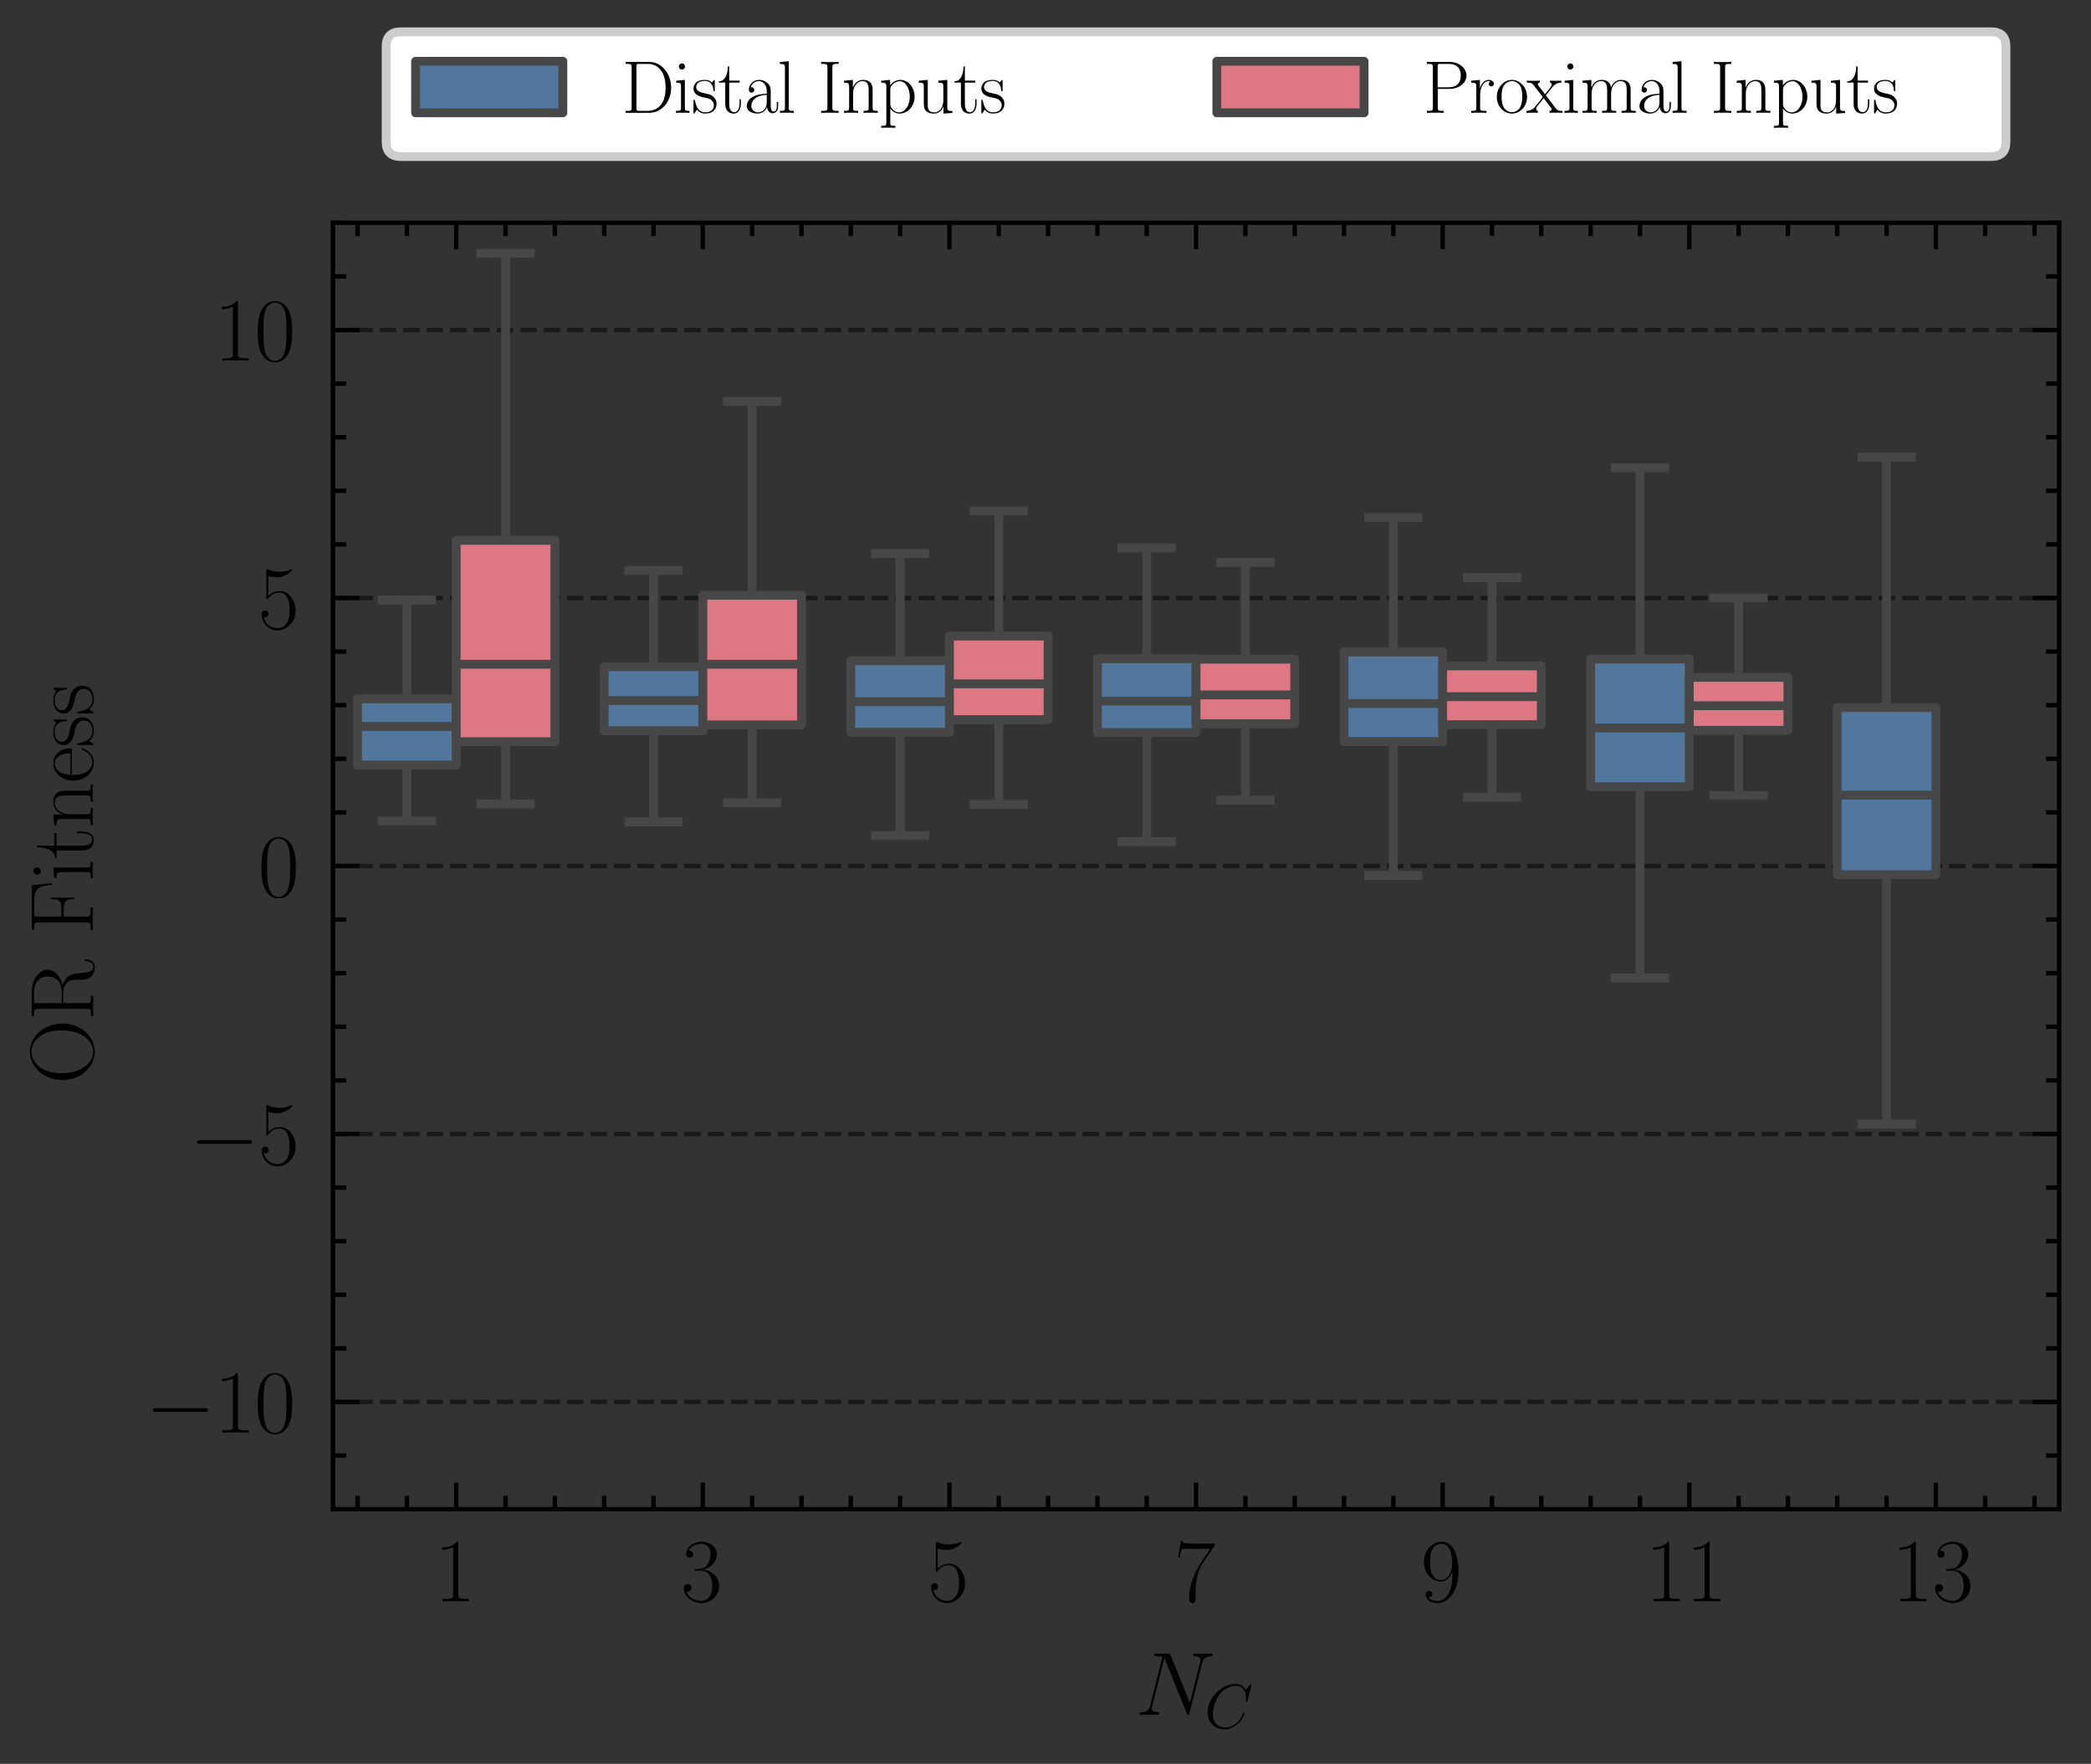 <?xml version="1.0" encoding="utf-8" standalone="no"?>
<!DOCTYPE svg PUBLIC "-//W3C//DTD SVG 1.1//EN"
  "http://www.w3.org/Graphics/SVG/1.1/DTD/svg11.dtd">
<svg xmlns:xlink="http://www.w3.org/1999/xlink" width="236.567pt" height="199.549pt" viewBox="0 0 236.567 199.549" xmlns="http://www.w3.org/2000/svg" version="1.1">
 <rect x="0" y="0" width="236.567" height="199.549" fill="#333333" stroke="none"/>
 <defs>
  <style type="text/css">*{stroke-linejoin: round; stroke-linecap: butt}</style>
 </defs>
 <g id="figure_1">
  <g id="patch_1">
   <path d="M 0 199.549 
L 236.567 199.549 
L 236.567 0 
L 0 0 
L 0 199.549 
z
" style="fill: none"/>
  </g>
  <g id="axes_1">
   <g id="patch_2">
    <path d="M 37.667 170.737 
L 232.967 170.737 
L 232.967 25.207 
L 37.667 25.207 
L 37.667 170.737 
z
" style="fill: none"/>
   </g>
   <g id="matplotlib.axis_1">
    <g id="xtick_1">
     <g id="line2d_1">
      <defs>
       <path id="m32d5798229" d="M 0 0 
L 0 -3 
" style="stroke: #000000; stroke-width: 0.5"/>
      </defs>
      <g>
       <use xlink:href="#m32d5798229" x="51.617" y="170.737" style="stroke: #000000; stroke-width: 0.5"/>
      </g>
     </g>
     <g id="line2d_2">
      <defs>
       <path id="m60e120b4d0" d="M 0 0 
L 0 3 
" style="stroke: #000000; stroke-width: 0.5"/>
      </defs>
      <g>
       <use xlink:href="#m60e120b4d0" x="51.617" y="25.207" style="stroke: #000000; stroke-width: 0.5"/>
      </g>
     </g>
     <g id="text_1">
      <!-- 1 -->
      <g transform="translate(49.126 181.156) scale(0.1 -0.1)">
       <defs>
        <path id="CMR17-31" d="M 1702 4083 
C 1702 4217 1696 4224 1606 4224 
C 1357 3927 979 3833 621 3820 
C 602 3820 570 3820 563 3808 
C 557 3795 557 3782 557 3648 
C 755 3648 1088 3686 1344 3839 
L 1344 467 
C 1344 243 1331 166 781 166 
L 589 166 
L 589 0 
C 896 6 1216 12 1523 12 
C 1830 12 2150 6 2458 0 
L 2458 166 
L 2266 166 
C 1715 166 1702 236 1702 467 
L 1702 4083 
z
" transform="scale(0.016)"/>
       </defs>
       <use xlink:href="#CMR17-31" transform="scale(0.996)"/>
      </g>
     </g>
    </g>
    <g id="xtick_2">
     <g id="line2d_3">
      <g>
       <use xlink:href="#m32d5798229" x="79.517" y="170.737" style="stroke: #000000; stroke-width: 0.5"/>
      </g>
     </g>
     <g id="line2d_4">
      <g>
       <use xlink:href="#m60e120b4d0" x="79.517" y="25.207" style="stroke: #000000; stroke-width: 0.5"/>
      </g>
     </g>
     <g id="text_2">
      <!-- 3 -->
      <g transform="translate(77.026 181.156) scale(0.1 -0.1)">
       <defs>
        <path id="CMR17-33" d="M 1414 2176 
C 1984 2176 2234 1673 2234 1094 
C 2234 322 1824 25 1453 25 
C 1114 25 563 193 390 691 
C 422 678 454 678 486 678 
C 640 678 755 780 755 947 
C 755 1132 614 1216 486 1216 
C 378 1216 211 1164 211 927 
C 211 335 787 -128 1466 -128 
C 2176 -128 2720 432 2720 1087 
C 2720 1718 2208 2176 1600 2246 
C 2086 2347 2554 2776 2554 3353 
C 2554 3856 2048 4224 1472 4224 
C 890 4224 378 3862 378 3347 
C 378 3123 544 3084 627 3084 
C 762 3084 877 3167 877 3334 
C 877 3500 762 3584 627 3584 
C 602 3584 570 3584 544 3571 
C 730 3999 1235 4076 1459 4076 
C 1683 4076 2106 3966 2106 3347 
C 2106 3167 2080 2851 1862 2574 
C 1670 2329 1453 2316 1242 2297 
C 1210 2297 1062 2284 1037 2284 
C 992 2278 966 2272 966 2227 
C 966 2182 973 2176 1101 2176 
L 1414 2176 
z
" transform="scale(0.016)"/>
       </defs>
       <use xlink:href="#CMR17-33" transform="scale(0.996)"/>
      </g>
     </g>
    </g>
    <g id="xtick_3">
     <g id="line2d_5">
      <g>
       <use xlink:href="#m32d5798229" x="107.417" y="170.737" style="stroke: #000000; stroke-width: 0.5"/>
      </g>
     </g>
     <g id="line2d_6">
      <g>
       <use xlink:href="#m60e120b4d0" x="107.417" y="25.207" style="stroke: #000000; stroke-width: 0.5"/>
      </g>
     </g>
     <g id="text_3">
      <!-- 5 -->
      <g transform="translate(104.926 181.156) scale(0.1 -0.1)">
       <defs>
        <path id="CMR17-35" d="M 730 3750 
C 794 3724 1056 3641 1325 3641 
C 1920 3641 2246 3961 2432 4140 
C 2432 4191 2432 4224 2394 4224 
C 2387 4224 2374 4224 2323 4198 
C 2099 4102 1837 4032 1517 4032 
C 1325 4032 1037 4055 723 4191 
C 653 4224 640 4224 634 4224 
C 602 4224 595 4217 595 4090 
L 595 2231 
C 595 2113 595 2080 659 2080 
C 691 2080 704 2093 736 2139 
C 941 2435 1222 2560 1542 2560 
C 1766 2560 2246 2415 2246 1293 
C 2246 1087 2246 716 2054 422 
C 1894 159 1645 25 1370 25 
C 947 25 518 319 403 812 
C 429 806 480 793 506 793 
C 589 793 749 838 749 1036 
C 749 1209 627 1280 506 1280 
C 358 1280 262 1190 262 1011 
C 262 454 704 -128 1382 -128 
C 2042 -128 2669 441 2669 1267 
C 2669 2054 2170 2662 1549 2662 
C 1222 2662 947 2540 730 2304 
L 730 3750 
z
" transform="scale(0.016)"/>
       </defs>
       <use xlink:href="#CMR17-35" transform="scale(0.996)"/>
      </g>
     </g>
    </g>
    <g id="xtick_4">
     <g id="line2d_7">
      <g>
       <use xlink:href="#m32d5798229" x="135.317" y="170.737" style="stroke: #000000; stroke-width: 0.5"/>
      </g>
     </g>
     <g id="line2d_8">
      <g>
       <use xlink:href="#m60e120b4d0" x="135.317" y="25.207" style="stroke: #000000; stroke-width: 0.5"/>
      </g>
     </g>
     <g id="text_4">
      <!-- 7 -->
      <g transform="translate(132.826 181.156) scale(0.1 -0.1)">
       <defs>
        <path id="CMR17-37" d="M 2886 3955 
L 2886 4096 
L 1382 4096 
C 634 4096 621 4166 595 4288 
L 480 4288 
L 294 3104 
L 410 3104 
C 429 3226 474 3552 550 3673 
C 589 3724 1062 3724 1171 3724 
L 2579 3724 
L 1869 2670 
C 1395 1961 1069 1003 1069 166 
C 1069 89 1069 -128 1299 -128 
C 1530 -128 1530 89 1530 172 
L 1530 466 
C 1530 1514 1709 2204 2003 2644 
L 2886 3955 
z
" transform="scale(0.016)"/>
       </defs>
       <use xlink:href="#CMR17-37" transform="scale(0.996)"/>
      </g>
     </g>
    </g>
    <g id="xtick_5">
     <g id="line2d_9">
      <g>
       <use xlink:href="#m32d5798229" x="163.217" y="170.737" style="stroke: #000000; stroke-width: 0.5"/>
      </g>
     </g>
     <g id="line2d_10">
      <g>
       <use xlink:href="#m60e120b4d0" x="163.217" y="25.207" style="stroke: #000000; stroke-width: 0.5"/>
      </g>
     </g>
     <g id="text_5">
      <!-- 9 -->
      <g transform="translate(160.726 181.156) scale(0.1 -0.1)">
       <defs>
        <path id="CMR17-39" d="M 2253 1871 
C 2253 448 1670 25 1190 25 
C 1043 25 685 43 538 281 
C 704 256 826 345 826 505 
C 826 678 685 736 595 736 
C 538 736 365 710 365 492 
C 365 68 742 -128 1203 -128 
C 1939 -128 2688 665 2688 2090 
C 2688 3857 1971 4224 1485 4224 
C 851 4224 243 3664 243 2800 
C 243 2000 762 1408 1414 1408 
C 1952 1408 2189 1910 2253 2122 
L 2253 1871 
z
M 1427 1510 
C 1254 1510 1011 1542 813 1929 
C 678 2181 678 2477 678 2793 
C 678 3174 678 3438 858 3722 
C 947 3857 1114 4076 1485 4076 
C 2240 4076 2240 2909 2240 2651 
C 2240 2193 2035 1510 1427 1510 
z
" transform="scale(0.016)"/>
       </defs>
       <use xlink:href="#CMR17-39" transform="scale(0.996)"/>
      </g>
     </g>
    </g>
    <g id="xtick_6">
     <g id="line2d_11">
      <g>
       <use xlink:href="#m32d5798229" x="191.117" y="170.737" style="stroke: #000000; stroke-width: 0.5"/>
      </g>
     </g>
     <g id="line2d_12">
      <g>
       <use xlink:href="#m60e120b4d0" x="191.117" y="25.207" style="stroke: #000000; stroke-width: 0.5"/>
      </g>
     </g>
     <g id="text_6">
      <!-- 11 -->
      <g transform="translate(186.136 181.156) scale(0.1 -0.1)">
       <use xlink:href="#CMR17-31" transform="scale(0.996)"/>
       <use xlink:href="#CMR17-31" transform="translate(45.69 0) scale(0.996)"/>
      </g>
     </g>
    </g>
    <g id="xtick_7">
     <g id="line2d_13">
      <g>
       <use xlink:href="#m32d5798229" x="219.017" y="170.737" style="stroke: #000000; stroke-width: 0.5"/>
      </g>
     </g>
     <g id="line2d_14">
      <g>
       <use xlink:href="#m60e120b4d0" x="219.017" y="25.207" style="stroke: #000000; stroke-width: 0.5"/>
      </g>
     </g>
     <g id="text_7">
      <!-- 13 -->
      <g transform="translate(214.036 181.156) scale(0.1 -0.1)">
       <use xlink:href="#CMR17-31" transform="scale(0.996)"/>
       <use xlink:href="#CMR17-33" transform="translate(45.69 0) scale(0.996)"/>
      </g>
     </g>
    </g>
    <g id="xtick_8">
     <g id="line2d_15">
      <defs>
       <path id="mb2ae19190d" d="M 0 0 
L 0 -1.5 
" style="stroke: #000000; stroke-width: 0.5"/>
      </defs>
      <g>
       <use xlink:href="#mb2ae19190d" x="40.457" y="170.737" style="stroke: #000000; stroke-width: 0.5"/>
      </g>
     </g>
     <g id="line2d_16">
      <defs>
       <path id="mefab3d4e3d" d="M 0 0 
L 0 1.5 
" style="stroke: #000000; stroke-width: 0.5"/>
      </defs>
      <g>
       <use xlink:href="#mefab3d4e3d" x="40.457" y="25.207" style="stroke: #000000; stroke-width: 0.5"/>
      </g>
     </g>
    </g>
    <g id="xtick_9">
     <g id="line2d_17">
      <g>
       <use xlink:href="#mb2ae19190d" x="46.037" y="170.737" style="stroke: #000000; stroke-width: 0.5"/>
      </g>
     </g>
     <g id="line2d_18">
      <g>
       <use xlink:href="#mefab3d4e3d" x="46.037" y="25.207" style="stroke: #000000; stroke-width: 0.5"/>
      </g>
     </g>
    </g>
    <g id="xtick_10">
     <g id="line2d_19">
      <g>
       <use xlink:href="#mb2ae19190d" x="57.197" y="170.737" style="stroke: #000000; stroke-width: 0.5"/>
      </g>
     </g>
     <g id="line2d_20">
      <g>
       <use xlink:href="#mefab3d4e3d" x="57.197" y="25.207" style="stroke: #000000; stroke-width: 0.5"/>
      </g>
     </g>
    </g>
    <g id="xtick_11">
     <g id="line2d_21">
      <g>
       <use xlink:href="#mb2ae19190d" x="62.777" y="170.737" style="stroke: #000000; stroke-width: 0.5"/>
      </g>
     </g>
     <g id="line2d_22">
      <g>
       <use xlink:href="#mefab3d4e3d" x="62.777" y="25.207" style="stroke: #000000; stroke-width: 0.5"/>
      </g>
     </g>
    </g>
    <g id="xtick_12">
     <g id="line2d_23">
      <g>
       <use xlink:href="#mb2ae19190d" x="68.357" y="170.737" style="stroke: #000000; stroke-width: 0.5"/>
      </g>
     </g>
     <g id="line2d_24">
      <g>
       <use xlink:href="#mefab3d4e3d" x="68.357" y="25.207" style="stroke: #000000; stroke-width: 0.5"/>
      </g>
     </g>
    </g>
    <g id="xtick_13">
     <g id="line2d_25">
      <g>
       <use xlink:href="#mb2ae19190d" x="73.937" y="170.737" style="stroke: #000000; stroke-width: 0.5"/>
      </g>
     </g>
     <g id="line2d_26">
      <g>
       <use xlink:href="#mefab3d4e3d" x="73.937" y="25.207" style="stroke: #000000; stroke-width: 0.5"/>
      </g>
     </g>
    </g>
    <g id="xtick_14">
     <g id="line2d_27">
      <g>
       <use xlink:href="#mb2ae19190d" x="85.097" y="170.737" style="stroke: #000000; stroke-width: 0.5"/>
      </g>
     </g>
     <g id="line2d_28">
      <g>
       <use xlink:href="#mefab3d4e3d" x="85.097" y="25.207" style="stroke: #000000; stroke-width: 0.5"/>
      </g>
     </g>
    </g>
    <g id="xtick_15">
     <g id="line2d_29">
      <g>
       <use xlink:href="#mb2ae19190d" x="90.677" y="170.737" style="stroke: #000000; stroke-width: 0.5"/>
      </g>
     </g>
     <g id="line2d_30">
      <g>
       <use xlink:href="#mefab3d4e3d" x="90.677" y="25.207" style="stroke: #000000; stroke-width: 0.5"/>
      </g>
     </g>
    </g>
    <g id="xtick_16">
     <g id="line2d_31">
      <g>
       <use xlink:href="#mb2ae19190d" x="96.257" y="170.737" style="stroke: #000000; stroke-width: 0.5"/>
      </g>
     </g>
     <g id="line2d_32">
      <g>
       <use xlink:href="#mefab3d4e3d" x="96.257" y="25.207" style="stroke: #000000; stroke-width: 0.5"/>
      </g>
     </g>
    </g>
    <g id="xtick_17">
     <g id="line2d_33">
      <g>
       <use xlink:href="#mb2ae19190d" x="101.837" y="170.737" style="stroke: #000000; stroke-width: 0.5"/>
      </g>
     </g>
     <g id="line2d_34">
      <g>
       <use xlink:href="#mefab3d4e3d" x="101.837" y="25.207" style="stroke: #000000; stroke-width: 0.5"/>
      </g>
     </g>
    </g>
    <g id="xtick_18">
     <g id="line2d_35">
      <g>
       <use xlink:href="#mb2ae19190d" x="112.997" y="170.737" style="stroke: #000000; stroke-width: 0.5"/>
      </g>
     </g>
     <g id="line2d_36">
      <g>
       <use xlink:href="#mefab3d4e3d" x="112.997" y="25.207" style="stroke: #000000; stroke-width: 0.5"/>
      </g>
     </g>
    </g>
    <g id="xtick_19">
     <g id="line2d_37">
      <g>
       <use xlink:href="#mb2ae19190d" x="118.577" y="170.737" style="stroke: #000000; stroke-width: 0.5"/>
      </g>
     </g>
     <g id="line2d_38">
      <g>
       <use xlink:href="#mefab3d4e3d" x="118.577" y="25.207" style="stroke: #000000; stroke-width: 0.5"/>
      </g>
     </g>
    </g>
    <g id="xtick_20">
     <g id="line2d_39">
      <g>
       <use xlink:href="#mb2ae19190d" x="124.157" y="170.737" style="stroke: #000000; stroke-width: 0.5"/>
      </g>
     </g>
     <g id="line2d_40">
      <g>
       <use xlink:href="#mefab3d4e3d" x="124.157" y="25.207" style="stroke: #000000; stroke-width: 0.5"/>
      </g>
     </g>
    </g>
    <g id="xtick_21">
     <g id="line2d_41">
      <g>
       <use xlink:href="#mb2ae19190d" x="129.737" y="170.737" style="stroke: #000000; stroke-width: 0.5"/>
      </g>
     </g>
     <g id="line2d_42">
      <g>
       <use xlink:href="#mefab3d4e3d" x="129.737" y="25.207" style="stroke: #000000; stroke-width: 0.5"/>
      </g>
     </g>
    </g>
    <g id="xtick_22">
     <g id="line2d_43">
      <g>
       <use xlink:href="#mb2ae19190d" x="140.897" y="170.737" style="stroke: #000000; stroke-width: 0.5"/>
      </g>
     </g>
     <g id="line2d_44">
      <g>
       <use xlink:href="#mefab3d4e3d" x="140.897" y="25.207" style="stroke: #000000; stroke-width: 0.5"/>
      </g>
     </g>
    </g>
    <g id="xtick_23">
     <g id="line2d_45">
      <g>
       <use xlink:href="#mb2ae19190d" x="146.477" y="170.737" style="stroke: #000000; stroke-width: 0.5"/>
      </g>
     </g>
     <g id="line2d_46">
      <g>
       <use xlink:href="#mefab3d4e3d" x="146.477" y="25.207" style="stroke: #000000; stroke-width: 0.5"/>
      </g>
     </g>
    </g>
    <g id="xtick_24">
     <g id="line2d_47">
      <g>
       <use xlink:href="#mb2ae19190d" x="152.057" y="170.737" style="stroke: #000000; stroke-width: 0.5"/>
      </g>
     </g>
     <g id="line2d_48">
      <g>
       <use xlink:href="#mefab3d4e3d" x="152.057" y="25.207" style="stroke: #000000; stroke-width: 0.5"/>
      </g>
     </g>
    </g>
    <g id="xtick_25">
     <g id="line2d_49">
      <g>
       <use xlink:href="#mb2ae19190d" x="157.637" y="170.737" style="stroke: #000000; stroke-width: 0.5"/>
      </g>
     </g>
     <g id="line2d_50">
      <g>
       <use xlink:href="#mefab3d4e3d" x="157.637" y="25.207" style="stroke: #000000; stroke-width: 0.5"/>
      </g>
     </g>
    </g>
    <g id="xtick_26">
     <g id="line2d_51">
      <g>
       <use xlink:href="#mb2ae19190d" x="168.797" y="170.737" style="stroke: #000000; stroke-width: 0.5"/>
      </g>
     </g>
     <g id="line2d_52">
      <g>
       <use xlink:href="#mefab3d4e3d" x="168.797" y="25.207" style="stroke: #000000; stroke-width: 0.5"/>
      </g>
     </g>
    </g>
    <g id="xtick_27">
     <g id="line2d_53">
      <g>
       <use xlink:href="#mb2ae19190d" x="174.377" y="170.737" style="stroke: #000000; stroke-width: 0.5"/>
      </g>
     </g>
     <g id="line2d_54">
      <g>
       <use xlink:href="#mefab3d4e3d" x="174.377" y="25.207" style="stroke: #000000; stroke-width: 0.5"/>
      </g>
     </g>
    </g>
    <g id="xtick_28">
     <g id="line2d_55">
      <g>
       <use xlink:href="#mb2ae19190d" x="179.957" y="170.737" style="stroke: #000000; stroke-width: 0.5"/>
      </g>
     </g>
     <g id="line2d_56">
      <g>
       <use xlink:href="#mefab3d4e3d" x="179.957" y="25.207" style="stroke: #000000; stroke-width: 0.5"/>
      </g>
     </g>
    </g>
    <g id="xtick_29">
     <g id="line2d_57">
      <g>
       <use xlink:href="#mb2ae19190d" x="185.537" y="170.737" style="stroke: #000000; stroke-width: 0.5"/>
      </g>
     </g>
     <g id="line2d_58">
      <g>
       <use xlink:href="#mefab3d4e3d" x="185.537" y="25.207" style="stroke: #000000; stroke-width: 0.5"/>
      </g>
     </g>
    </g>
    <g id="xtick_30">
     <g id="line2d_59">
      <g>
       <use xlink:href="#mb2ae19190d" x="196.697" y="170.737" style="stroke: #000000; stroke-width: 0.5"/>
      </g>
     </g>
     <g id="line2d_60">
      <g>
       <use xlink:href="#mefab3d4e3d" x="196.697" y="25.207" style="stroke: #000000; stroke-width: 0.5"/>
      </g>
     </g>
    </g>
    <g id="xtick_31">
     <g id="line2d_61">
      <g>
       <use xlink:href="#mb2ae19190d" x="202.277" y="170.737" style="stroke: #000000; stroke-width: 0.5"/>
      </g>
     </g>
     <g id="line2d_62">
      <g>
       <use xlink:href="#mefab3d4e3d" x="202.277" y="25.207" style="stroke: #000000; stroke-width: 0.5"/>
      </g>
     </g>
    </g>
    <g id="xtick_32">
     <g id="line2d_63">
      <g>
       <use xlink:href="#mb2ae19190d" x="207.857" y="170.737" style="stroke: #000000; stroke-width: 0.5"/>
      </g>
     </g>
     <g id="line2d_64">
      <g>
       <use xlink:href="#mefab3d4e3d" x="207.857" y="25.207" style="stroke: #000000; stroke-width: 0.5"/>
      </g>
     </g>
    </g>
    <g id="xtick_33">
     <g id="line2d_65">
      <g>
       <use xlink:href="#mb2ae19190d" x="213.437" y="170.737" style="stroke: #000000; stroke-width: 0.5"/>
      </g>
     </g>
     <g id="line2d_66">
      <g>
       <use xlink:href="#mefab3d4e3d" x="213.437" y="25.207" style="stroke: #000000; stroke-width: 0.5"/>
      </g>
     </g>
    </g>
    <g id="xtick_34">
     <g id="line2d_67">
      <g>
       <use xlink:href="#mb2ae19190d" x="224.597" y="170.737" style="stroke: #000000; stroke-width: 0.5"/>
      </g>
     </g>
     <g id="line2d_68">
      <g>
       <use xlink:href="#mefab3d4e3d" x="224.597" y="25.207" style="stroke: #000000; stroke-width: 0.5"/>
      </g>
     </g>
    </g>
    <g id="xtick_35">
     <g id="line2d_69">
      <g>
       <use xlink:href="#mb2ae19190d" x="230.177" y="170.737" style="stroke: #000000; stroke-width: 0.5"/>
      </g>
     </g>
     <g id="line2d_70">
      <g>
       <use xlink:href="#mefab3d4e3d" x="230.177" y="25.207" style="stroke: #000000; stroke-width: 0.5"/>
      </g>
     </g>
    </g>
    <g id="text_8">
     <!-- $N_C$ -->
     <g transform="translate(128.458 194.012) scale(0.1 -0.1)">
      <defs>
       <path id="CMMI12-4e" d="M 4736 3682 
C 4806 3956 4909 4147 5395 4166 
C 5414 4166 5491 4172 5491 4281 
C 5491 4352 5434 4352 5408 4352 
C 5280 4352 4954 4339 4826 4339 
L 4518 4339 
C 4429 4339 4314 4352 4224 4352 
C 4186 4352 4109 4352 4109 4230 
C 4109 4166 4160 4166 4205 4166 
C 4589 4153 4614 4007 4614 3892 
C 4614 3835 4608 3816 4589 3726 
L 3866 854 
L 2496 4243 
C 2451 4345 2445 4352 2304 4352 
L 1523 4352 
C 1395 4352 1338 4352 1338 4230 
C 1338 4166 1382 4166 1504 4166 
C 1536 4166 1914 4166 1914 4109 
C 1914 4096 1901 4045 1894 4026 
L 1043 650 
C 966 338 813 204 390 185 
C 358 185 294 179 294 64 
C 294 0 358 0 378 0 
C 506 0 832 12 960 12 
L 1267 12 
C 1357 12 1466 0 1555 0 
C 1600 0 1670 0 1670 121 
C 1670 179 1606 185 1581 185 
C 1370 191 1165 230 1165 459 
C 1165 510 1178 567 1190 618 
L 2054 4026 
C 2093 3962 2093 3949 2118 3892 
L 3642 115 
C 3674 38 3686 0 3744 0 
C 3808 0 3814 19 3840 128 
L 4736 3682 
z
" transform="scale(0.016)"/>
       <path id="CMMI12-43" d="M 4781 4422 
C 4781 4480 4736 4480 4723 4480 
C 4710 4480 4685 4480 4634 4415 
L 4192 3881 
C 3968 4262 3616 4480 3136 4480 
C 1754 4480 320 3087 320 1594 
C 320 533 1069 -128 2003 -128 
C 2515 -128 2963 89 3334 400 
C 3891 864 4058 1480 4058 1531 
C 4058 1588 4006 1588 3987 1588 
C 3930 1588 3923 1550 3910 1524 
C 3616 533 2752 57 2112 57 
C 1434 57 845 489 845 1391 
C 845 1594 909 2699 1632 3531 
C 1984 3938 2586 4294 3194 4294 
C 3898 4294 4211 3716 4211 3068 
C 4211 2903 4192 2763 4192 2737 
C 4192 2680 4256 2680 4275 2680 
C 4346 2680 4352 2687 4378 2801 
L 4781 4422 
z
" transform="scale(0.016)"/>
      </defs>
      <use xlink:href="#CMMI12-4e" transform="scale(0.996)"/>
      <use xlink:href="#CMMI12-43" transform="translate(78.115 -14.944) scale(0.697)"/>
     </g>
    </g>
   </g>
   <g id="matplotlib.axis_2">
    <g id="ytick_1">
     <g id="line2d_71">
      <path d="M 37.667 158.61 
L 232.967 158.61 
" clip-path="url(#pdd2ad9d610)" style="fill: none; stroke-dasharray: 1.85,0.8; stroke-dashoffset: 0; stroke: #000000; stroke-opacity: 0.5; stroke-width: 0.5"/>
     </g>
     <g id="line2d_72">
      <defs>
       <path id="m2074753177" d="M 0 0 
L 3 0 
" style="stroke: #000000; stroke-width: 0.5"/>
      </defs>
      <g>
       <use xlink:href="#m2074753177" x="37.667" y="158.61" style="stroke: #000000; stroke-width: 0.5"/>
      </g>
     </g>
     <g id="line2d_73">
      <defs>
       <path id="md2fc624266" d="M 0 0 
L -3 0 
" style="stroke: #000000; stroke-width: 0.5"/>
      </defs>
      <g>
       <use xlink:href="#md2fc624266" x="232.967" y="158.61" style="stroke: #000000; stroke-width: 0.5"/>
      </g>
     </g>
     <g id="text_9">
      <!-- $\mathdefault{−10}$ -->
      <g transform="translate(16.456 162.069) scale(0.1 -0.1)">
       <defs>
        <path id="CMSY10-0" d="M 4218 1472 
C 4326 1472 4442 1472 4442 1600 
C 4442 1728 4326 1728 4218 1728 
L 755 1728 
C 646 1728 531 1728 531 1600 
C 531 1472 646 1472 755 1472 
L 4218 1472 
z
" transform="scale(0.016)"/>
        <path id="CMR17-30" d="M 2688 2038 
C 2688 2430 2682 3099 2413 3613 
C 2176 4063 1798 4224 1466 4224 
C 1158 4224 768 4082 525 3620 
C 269 3137 243 2539 243 2038 
C 243 1671 250 1112 448 623 
C 723 -39 1216 -128 1466 -128 
C 1760 -128 2208 -7 2470 604 
C 2662 1048 2688 1568 2688 2038 
z
M 1466 -26 
C 1056 -26 813 328 723 816 
C 653 1196 653 1749 653 2109 
C 653 2604 653 3015 736 3407 
C 858 3954 1216 4121 1466 4121 
C 1728 4121 2067 3947 2189 3420 
C 2272 3054 2278 2623 2278 2109 
C 2278 1691 2278 1176 2202 797 
C 2067 96 1690 -26 1466 -26 
z
" transform="scale(0.016)"/>
       </defs>
       <use xlink:href="#CMSY10-0" transform="scale(0.996)"/>
       <use xlink:href="#CMR17-31" transform="translate(77.487 0) scale(0.996)"/>
       <use xlink:href="#CMR17-30" transform="translate(123.178 0) scale(0.996)"/>
      </g>
     </g>
    </g>
    <g id="ytick_2">
     <g id="line2d_74">
      <path d="M 37.667 128.291 
L 232.967 128.291 
" clip-path="url(#pdd2ad9d610)" style="fill: none; stroke-dasharray: 1.85,0.8; stroke-dashoffset: 0; stroke: #000000; stroke-opacity: 0.5; stroke-width: 0.5"/>
     </g>
     <g id="line2d_75">
      <g>
       <use xlink:href="#m2074753177" x="37.667" y="128.291" style="stroke: #000000; stroke-width: 0.5"/>
      </g>
     </g>
     <g id="line2d_76">
      <g>
       <use xlink:href="#md2fc624266" x="232.967" y="128.291" style="stroke: #000000; stroke-width: 0.5"/>
      </g>
     </g>
     <g id="text_10">
      <!-- $\mathdefault{−5}$ -->
      <g transform="translate(21.437 131.75) scale(0.1 -0.1)">
       <use xlink:href="#CMSY10-0" transform="scale(0.996)"/>
       <use xlink:href="#CMR17-35" transform="translate(77.487 0) scale(0.996)"/>
      </g>
     </g>
    </g>
    <g id="ytick_3">
     <g id="line2d_77">
      <path d="M 37.667 97.972 
L 232.967 97.972 
" clip-path="url(#pdd2ad9d610)" style="fill: none; stroke-dasharray: 1.85,0.8; stroke-dashoffset: 0; stroke: #000000; stroke-opacity: 0.5; stroke-width: 0.5"/>
     </g>
     <g id="line2d_78">
      <g>
       <use xlink:href="#m2074753177" x="37.667" y="97.972" style="stroke: #000000; stroke-width: 0.5"/>
      </g>
     </g>
     <g id="line2d_79">
      <g>
       <use xlink:href="#md2fc624266" x="232.967" y="97.972" style="stroke: #000000; stroke-width: 0.5"/>
      </g>
     </g>
     <g id="text_11">
      <!-- $\mathdefault{0}$ -->
      <g transform="translate(29.186 101.432) scale(0.1 -0.1)">
       <use xlink:href="#CMR17-30" transform="scale(0.996)"/>
      </g>
     </g>
    </g>
    <g id="ytick_4">
     <g id="line2d_80">
      <path d="M 37.667 67.654 
L 232.967 67.654 
" clip-path="url(#pdd2ad9d610)" style="fill: none; stroke-dasharray: 1.85,0.8; stroke-dashoffset: 0; stroke: #000000; stroke-opacity: 0.5; stroke-width: 0.5"/>
     </g>
     <g id="line2d_81">
      <g>
       <use xlink:href="#m2074753177" x="37.667" y="67.654" style="stroke: #000000; stroke-width: 0.5"/>
      </g>
     </g>
     <g id="line2d_82">
      <g>
       <use xlink:href="#md2fc624266" x="232.967" y="67.654" style="stroke: #000000; stroke-width: 0.5"/>
      </g>
     </g>
     <g id="text_12">
      <!-- $\mathdefault{5}$ -->
      <g transform="translate(29.186 71.113) scale(0.1 -0.1)">
       <use xlink:href="#CMR17-35" transform="scale(0.996)"/>
      </g>
     </g>
    </g>
    <g id="ytick_5">
     <g id="line2d_83">
      <path d="M 37.667 37.335 
L 232.967 37.335 
" clip-path="url(#pdd2ad9d610)" style="fill: none; stroke-dasharray: 1.85,0.8; stroke-dashoffset: 0; stroke: #000000; stroke-opacity: 0.5; stroke-width: 0.5"/>
     </g>
     <g id="line2d_84">
      <g>
       <use xlink:href="#m2074753177" x="37.667" y="37.335" style="stroke: #000000; stroke-width: 0.5"/>
      </g>
     </g>
     <g id="line2d_85">
      <g>
       <use xlink:href="#md2fc624266" x="232.967" y="37.335" style="stroke: #000000; stroke-width: 0.5"/>
      </g>
     </g>
     <g id="text_13">
      <!-- $\mathdefault{10}$ -->
      <g transform="translate(24.204 40.794) scale(0.1 -0.1)">
       <use xlink:href="#CMR17-31" transform="scale(0.996)"/>
       <use xlink:href="#CMR17-30" transform="translate(45.69 0) scale(0.996)"/>
      </g>
     </g>
    </g>
    <g id="ytick_6">
     <g id="line2d_86">
      <defs>
       <path id="m54b0524b9a" d="M 0 0 
L 1.5 0 
" style="stroke: #000000; stroke-width: 0.5"/>
      </defs>
      <g>
       <use xlink:href="#m54b0524b9a" x="37.667" y="164.674" style="stroke: #000000; stroke-width: 0.5"/>
      </g>
     </g>
     <g id="line2d_87">
      <defs>
       <path id="m694438fa49" d="M 0 0 
L -1.5 0 
" style="stroke: #000000; stroke-width: 0.5"/>
      </defs>
      <g>
       <use xlink:href="#m694438fa49" x="232.967" y="164.674" style="stroke: #000000; stroke-width: 0.5"/>
      </g>
     </g>
    </g>
    <g id="ytick_7">
     <g id="line2d_88">
      <g>
       <use xlink:href="#m54b0524b9a" x="37.667" y="152.546" style="stroke: #000000; stroke-width: 0.5"/>
      </g>
     </g>
     <g id="line2d_89">
      <g>
       <use xlink:href="#m694438fa49" x="232.967" y="152.546" style="stroke: #000000; stroke-width: 0.5"/>
      </g>
     </g>
    </g>
    <g id="ytick_8">
     <g id="line2d_90">
      <g>
       <use xlink:href="#m54b0524b9a" x="37.667" y="146.482" style="stroke: #000000; stroke-width: 0.5"/>
      </g>
     </g>
     <g id="line2d_91">
      <g>
       <use xlink:href="#m694438fa49" x="232.967" y="146.482" style="stroke: #000000; stroke-width: 0.5"/>
      </g>
     </g>
    </g>
    <g id="ytick_9">
     <g id="line2d_92">
      <g>
       <use xlink:href="#m54b0524b9a" x="37.667" y="140.419" style="stroke: #000000; stroke-width: 0.5"/>
      </g>
     </g>
     <g id="line2d_93">
      <g>
       <use xlink:href="#m694438fa49" x="232.967" y="140.419" style="stroke: #000000; stroke-width: 0.5"/>
      </g>
     </g>
    </g>
    <g id="ytick_10">
     <g id="line2d_94">
      <g>
       <use xlink:href="#m54b0524b9a" x="37.667" y="134.355" style="stroke: #000000; stroke-width: 0.5"/>
      </g>
     </g>
     <g id="line2d_95">
      <g>
       <use xlink:href="#m694438fa49" x="232.967" y="134.355" style="stroke: #000000; stroke-width: 0.5"/>
      </g>
     </g>
    </g>
    <g id="ytick_11">
     <g id="line2d_96">
      <g>
       <use xlink:href="#m54b0524b9a" x="37.667" y="122.227" style="stroke: #000000; stroke-width: 0.5"/>
      </g>
     </g>
     <g id="line2d_97">
      <g>
       <use xlink:href="#m694438fa49" x="232.967" y="122.227" style="stroke: #000000; stroke-width: 0.5"/>
      </g>
     </g>
    </g>
    <g id="ytick_12">
     <g id="line2d_98">
      <g>
       <use xlink:href="#m54b0524b9a" x="37.667" y="116.164" style="stroke: #000000; stroke-width: 0.5"/>
      </g>
     </g>
     <g id="line2d_99">
      <g>
       <use xlink:href="#m694438fa49" x="232.967" y="116.164" style="stroke: #000000; stroke-width: 0.5"/>
      </g>
     </g>
    </g>
    <g id="ytick_13">
     <g id="line2d_100">
      <g>
       <use xlink:href="#m54b0524b9a" x="37.667" y="110.1" style="stroke: #000000; stroke-width: 0.5"/>
      </g>
     </g>
     <g id="line2d_101">
      <g>
       <use xlink:href="#m694438fa49" x="232.967" y="110.1" style="stroke: #000000; stroke-width: 0.5"/>
      </g>
     </g>
    </g>
    <g id="ytick_14">
     <g id="line2d_102">
      <g>
       <use xlink:href="#m54b0524b9a" x="37.667" y="104.036" style="stroke: #000000; stroke-width: 0.5"/>
      </g>
     </g>
     <g id="line2d_103">
      <g>
       <use xlink:href="#m694438fa49" x="232.967" y="104.036" style="stroke: #000000; stroke-width: 0.5"/>
      </g>
     </g>
    </g>
    <g id="ytick_15">
     <g id="line2d_104">
      <g>
       <use xlink:href="#m54b0524b9a" x="37.667" y="91.909" style="stroke: #000000; stroke-width: 0.5"/>
      </g>
     </g>
     <g id="line2d_105">
      <g>
       <use xlink:href="#m694438fa49" x="232.967" y="91.909" style="stroke: #000000; stroke-width: 0.5"/>
      </g>
     </g>
    </g>
    <g id="ytick_16">
     <g id="line2d_106">
      <g>
       <use xlink:href="#m54b0524b9a" x="37.667" y="85.845" style="stroke: #000000; stroke-width: 0.5"/>
      </g>
     </g>
     <g id="line2d_107">
      <g>
       <use xlink:href="#m694438fa49" x="232.967" y="85.845" style="stroke: #000000; stroke-width: 0.5"/>
      </g>
     </g>
    </g>
    <g id="ytick_17">
     <g id="line2d_108">
      <g>
       <use xlink:href="#m54b0524b9a" x="37.667" y="79.781" style="stroke: #000000; stroke-width: 0.5"/>
      </g>
     </g>
     <g id="line2d_109">
      <g>
       <use xlink:href="#m694438fa49" x="232.967" y="79.781" style="stroke: #000000; stroke-width: 0.5"/>
      </g>
     </g>
    </g>
    <g id="ytick_18">
     <g id="line2d_110">
      <g>
       <use xlink:href="#m54b0524b9a" x="37.667" y="73.717" style="stroke: #000000; stroke-width: 0.5"/>
      </g>
     </g>
     <g id="line2d_111">
      <g>
       <use xlink:href="#m694438fa49" x="232.967" y="73.717" style="stroke: #000000; stroke-width: 0.5"/>
      </g>
     </g>
    </g>
    <g id="ytick_19">
     <g id="line2d_112">
      <g>
       <use xlink:href="#m54b0524b9a" x="37.667" y="61.59" style="stroke: #000000; stroke-width: 0.5"/>
      </g>
     </g>
     <g id="line2d_113">
      <g>
       <use xlink:href="#m694438fa49" x="232.967" y="61.59" style="stroke: #000000; stroke-width: 0.5"/>
      </g>
     </g>
    </g>
    <g id="ytick_20">
     <g id="line2d_114">
      <g>
       <use xlink:href="#m54b0524b9a" x="37.667" y="55.526" style="stroke: #000000; stroke-width: 0.5"/>
      </g>
     </g>
     <g id="line2d_115">
      <g>
       <use xlink:href="#m694438fa49" x="232.967" y="55.526" style="stroke: #000000; stroke-width: 0.5"/>
      </g>
     </g>
    </g>
    <g id="ytick_21">
     <g id="line2d_116">
      <g>
       <use xlink:href="#m54b0524b9a" x="37.667" y="49.462" style="stroke: #000000; stroke-width: 0.5"/>
      </g>
     </g>
     <g id="line2d_117">
      <g>
       <use xlink:href="#m694438fa49" x="232.967" y="49.462" style="stroke: #000000; stroke-width: 0.5"/>
      </g>
     </g>
    </g>
    <g id="ytick_22">
     <g id="line2d_118">
      <g>
       <use xlink:href="#m54b0524b9a" x="37.667" y="43.399" style="stroke: #000000; stroke-width: 0.5"/>
      </g>
     </g>
     <g id="line2d_119">
      <g>
       <use xlink:href="#m694438fa49" x="232.967" y="43.399" style="stroke: #000000; stroke-width: 0.5"/>
      </g>
     </g>
    </g>
    <g id="ytick_23">
     <g id="line2d_120">
      <g>
       <use xlink:href="#m54b0524b9a" x="37.667" y="31.271" style="stroke: #000000; stroke-width: 0.5"/>
      </g>
     </g>
     <g id="line2d_121">
      <g>
       <use xlink:href="#m694438fa49" x="232.967" y="31.271" style="stroke: #000000; stroke-width: 0.5"/>
      </g>
     </g>
    </g>
    <g id="ytick_24">
     <g id="line2d_122">
      <g>
       <use xlink:href="#m54b0524b9a" x="37.667" y="25.207" style="stroke: #000000; stroke-width: 0.5"/>
      </g>
     </g>
     <g id="line2d_123">
      <g>
       <use xlink:href="#m694438fa49" x="232.967" y="25.207" style="stroke: #000000; stroke-width: 0.5"/>
      </g>
     </g>
    </g>
    <g id="text_14">
     <!-- OR Fitness -->
     <g transform="translate(10.518 122.658) rotate(-90) scale(0.1 -0.1)">
      <defs>
       <path id="CMR17-4f" d="M 4307 2166 
C 4307 3488 3366 4480 2304 4480 
C 1216 4480 294 3475 294 2166 
C 294 857 1229 -128 2298 -128 
C 3392 -128 4307 876 4307 2166 
z
M 2304 -13 
C 1574 -13 781 722 781 2250 
C 781 3771 1651 4364 2298 4364 
C 2976 4364 3821 3752 3821 2250 
C 3821 696 3008 -13 2304 -13 
z
" transform="scale(0.016)"/>
       <path id="CMR17-52" d="M 2509 2156 
C 3117 2278 3629 2689 3629 3203 
C 3629 3806 2950 4352 2054 4352 
L 333 4352 
L 333 4185 
C 774 4185 845 4185 845 3896 
L 845 428 
C 845 140 774 140 333 140 
L 333 -26 
C 518 -13 851 -13 1050 -13 
C 1248 -13 1581 -13 1766 -26 
L 1766 140 
C 1325 140 1254 140 1254 428 
L 1254 2112 
L 2003 2112 
C 2368 2112 2573 1964 2662 1881 
C 2918 1632 2918 1459 2918 1024 
C 2918 595 2918 377 3110 160 
C 3354 -103 3680 -128 3821 -128 
C 4294 -128 4365 403 4365 512 
C 4365 550 4365 595 4307 595 
C 4256 595 4250 556 4250 531 
C 4218 115 4032 -26 3834 -26 
C 3482 -26 3443 377 3405 768 
C 3386 902 3373 998 3360 1139 
C 3322 1459 3270 1926 2509 2156 
z
M 1984 2214 
L 1254 2214 
L 1254 3935 
C 1254 4153 1267 4185 1523 4185 
L 1990 4185 
C 2522 4185 3142 3999 3142 3203 
C 3142 2374 2464 2214 1984 2214 
z
" transform="scale(0.016)"/>
       <path id="CMR17-46" d="M 3482 4339 
L 326 4339 
L 326 4172 
C 768 4172 838 4172 838 3883 
L 838 450 
C 838 166 768 166 326 166 
L 326 0 
C 512 12 870 12 1069 12 
C 1331 12 1638 12 1901 0 
L 1901 166 
L 1760 166 
C 1274 166 1261 229 1261 456 
L 1261 2073 
L 1837 2073 
C 2432 2073 2490 1865 2490 1334 
L 2605 1334 
L 2605 2991 
L 2490 2991 
C 2490 2451 2432 2240 1837 2240 
L 1261 2240 
L 1261 3922 
C 1261 4140 1274 4172 1530 4172 
L 2355 4172 
C 3322 4172 3430 3774 3520 2920 
L 3635 2920 
L 3482 4339 
z
" transform="scale(0.016)"/>
       <path id="CMR17-69" d="M 992 3961 
C 992 4102 877 4224 730 4224 
C 589 4224 467 4108 467 3961 
C 467 3820 582 3699 730 3699 
C 870 3699 992 3814 992 3961 
z
M 243 2745 
L 243 2579 
C 602 2579 653 2540 653 2231 
L 653 443 
C 653 198 627 166 218 166 
L 218 0 
C 371 12 646 12 806 12 
C 960 12 1222 12 1370 0 
L 1370 166 
C 992 166 979 205 979 436 
L 979 2816 
L 243 2745 
z
" transform="scale(0.016)"/>
       <path id="CMR17-74" d="M 966 2585 
L 1862 2585 
L 1862 2752 
L 966 2752 
L 966 3968 
L 851 3968 
C 838 3292 614 2700 70 2687 
L 70 2585 
L 627 2585 
L 627 778 
C 627 655 627 -64 1370 -64 
C 1747 -64 1965 308 1965 784 
L 1965 1151 
L 1850 1151 
L 1850 790 
C 1850 347 1677 51 1408 51 
C 1222 51 966 179 966 765 
L 966 2585 
z
" transform="scale(0.016)"/>
       <path id="CMR17-6e" d="M 2656 1954 
C 2656 2282 2592 2816 1837 2816 
C 1331 2816 1069 2424 973 2166 
L 966 2166 
L 966 2816 
L 211 2745 
L 211 2578 
C 589 2578 646 2540 646 2231 
L 646 443 
C 646 198 621 166 211 166 
L 211 0 
C 365 12 646 12 813 12 
C 979 12 1267 12 1421 0 
L 1421 166 
C 1011 166 986 192 986 443 
L 986 1678 
C 986 2269 1344 2713 1792 2713 
C 2266 2713 2317 2289 2317 1980 
L 2317 443 
C 2317 198 2291 166 1882 166 
L 1882 0 
C 2035 12 2317 12 2483 12 
C 2650 12 2938 12 3091 0 
L 3091 166 
C 2682 166 2656 192 2656 443 
L 2656 1954 
z
" transform="scale(0.016)"/>
       <path id="CMR17-65" d="M 2438 1503 
C 2464 1529 2464 1542 2464 1606 
C 2464 2251 2118 2816 1389 2816 
C 710 2816 173 2175 173 1394 
C 173 554 781 -64 1459 -64 
C 2176 -64 2458 619 2458 755 
C 2458 800 2419 800 2406 800 
C 2362 800 2355 787 2330 709 
C 2189 270 1837 51 1504 51 
C 1229 51 954 206 781 490 
C 582 819 582 1200 582 1503 
L 2438 1503 
z
M 589 1600 
C 634 2511 1126 2713 1382 2713 
C 1818 2713 2112 2308 2118 1600 
L 589 1600 
z
" transform="scale(0.016)"/>
       <path id="CMR17-73" d="M 1978 2688 
C 1978 2803 1971 2809 1933 2809 
C 1907 2809 1901 2803 1824 2707 
C 1805 2681 1747 2617 1728 2592 
C 1523 2809 1235 2816 1126 2816 
C 416 2816 160 2444 160 2073 
C 160 1497 813 1363 998 1324 
C 1402 1241 1542 1216 1677 1100 
C 1760 1024 1901 883 1901 652 
C 1901 384 1747 38 1158 38 
C 602 38 403 460 288 1024 
C 269 1113 269 1120 218 1120 
C 166 1120 160 1113 160 985 
L 160 64 
C 160 -52 166 -58 205 -58 
C 237 -58 243 -52 275 0 
C 314 57 410 211 448 275 
C 576 102 800 -64 1158 -64 
C 1792 -64 2131 281 2131 780 
C 2131 1107 1958 1280 1875 1356 
C 1683 1555 1459 1600 1190 1651 
C 838 1728 390 1817 390 2208 
C 390 2374 480 2726 1126 2726 
C 1811 2726 1850 2086 1862 1881 
C 1869 1849 1901 1843 1920 1843 
C 1978 1843 1978 1862 1978 1971 
L 1978 2688 
z
" transform="scale(0.016)"/>
      </defs>
      <use xlink:href="#CMR17-4f" transform="scale(0.996)"/>
      <use xlink:href="#CMR17-52" transform="translate(71.715 0) scale(0.996)"/>
      <use xlink:href="#CMR17-46" transform="translate(169.582 0) scale(0.996)"/>
      <use xlink:href="#CMR17-69" transform="translate(229.566 0) scale(0.996)"/>
      <use xlink:href="#CMR17-74" transform="translate(254.437 0) scale(0.996)"/>
      <use xlink:href="#CMR17-6e" transform="translate(289.718 0) scale(0.996)"/>
      <use xlink:href="#CMR17-65" transform="translate(340.613 0) scale(0.996)"/>
      <use xlink:href="#CMR17-73" transform="translate(381.099 0) scale(0.996)"/>
      <use xlink:href="#CMR17-73" transform="translate(416.9 0) scale(0.996)"/>
     </g>
    </g>
   </g>
   <g id="patch_3">
    <path d="M 51.617 97.972 
L 51.617 97.972 
L 51.617 97.972 
L 51.617 97.972 
z
" clip-path="url(#pdd2ad9d610)" style="fill: #51779d; stroke: #474747; stroke-linejoin: miter"/>
   </g>
   <g id="patch_4">
    <path d="M 51.617 97.972 
L 51.617 97.972 
L 51.617 97.972 
L 51.617 97.972 
z
" clip-path="url(#pdd2ad9d610)" style="fill: #dd7784; stroke: #474747; stroke-linejoin: miter"/>
   </g>
   <g id="patch_5">
    <path d="M 40.457 86.55 
L 51.617 86.55 
L 51.617 79.064 
L 40.457 79.064 
L 40.457 86.55 
z
" clip-path="url(#pdd2ad9d610)" style="fill: #51779d; stroke: #474747; stroke-linejoin: miter"/>
   </g>
   <g id="line2d_124">
    <path d="M 46.037 86.55 
L 46.037 92.891 
" clip-path="url(#pdd2ad9d610)" style="fill: none; stroke: #474747"/>
   </g>
   <g id="line2d_125">
    <path d="M 46.037 79.064 
L 46.037 67.884 
" clip-path="url(#pdd2ad9d610)" style="fill: none; stroke: #474747"/>
   </g>
   <g id="line2d_126">
    <path d="M 43.247 92.891 
L 48.827 92.891 
" clip-path="url(#pdd2ad9d610)" style="fill: none; stroke: #474747; stroke-linecap: square"/>
   </g>
   <g id="line2d_127">
    <path d="M 43.247 67.884 
L 48.827 67.884 
" clip-path="url(#pdd2ad9d610)" style="fill: none; stroke: #474747; stroke-linecap: square"/>
   </g>
   <g id="line2d_128"/>
   <g id="patch_6">
    <path d="M 68.357 82.674 
L 79.517 82.674 
L 79.517 75.418 
L 68.357 75.418 
L 68.357 82.674 
z
" clip-path="url(#pdd2ad9d610)" style="fill: #51779d; stroke: #474747; stroke-linejoin: miter"/>
   </g>
   <g id="line2d_129">
    <path d="M 73.937 82.674 
L 73.937 92.98 
" clip-path="url(#pdd2ad9d610)" style="fill: none; stroke: #474747"/>
   </g>
   <g id="line2d_130">
    <path d="M 73.937 75.418 
L 73.937 64.534 
" clip-path="url(#pdd2ad9d610)" style="fill: none; stroke: #474747"/>
   </g>
   <g id="line2d_131">
    <path d="M 71.147 92.98 
L 76.727 92.98 
" clip-path="url(#pdd2ad9d610)" style="fill: none; stroke: #474747; stroke-linecap: square"/>
   </g>
   <g id="line2d_132">
    <path d="M 71.147 64.534 
L 76.727 64.534 
" clip-path="url(#pdd2ad9d610)" style="fill: none; stroke: #474747; stroke-linecap: square"/>
   </g>
   <g id="line2d_133"/>
   <g id="patch_7">
    <path d="M 96.257 82.844 
L 107.417 82.844 
L 107.417 74.746 
L 96.257 74.746 
L 96.257 82.844 
z
" clip-path="url(#pdd2ad9d610)" style="fill: #51779d; stroke: #474747; stroke-linejoin: miter"/>
   </g>
   <g id="line2d_134">
    <path d="M 101.837 82.844 
L 101.837 94.527 
" clip-path="url(#pdd2ad9d610)" style="fill: none; stroke: #474747"/>
   </g>
   <g id="line2d_135">
    <path d="M 101.837 74.746 
L 101.837 62.618 
" clip-path="url(#pdd2ad9d610)" style="fill: none; stroke: #474747"/>
   </g>
   <g id="line2d_136">
    <path d="M 99.047 94.527 
L 104.627 94.527 
" clip-path="url(#pdd2ad9d610)" style="fill: none; stroke: #474747; stroke-linecap: square"/>
   </g>
   <g id="line2d_137">
    <path d="M 99.047 62.618 
L 104.627 62.618 
" clip-path="url(#pdd2ad9d610)" style="fill: none; stroke: #474747; stroke-linecap: square"/>
   </g>
   <g id="line2d_138"/>
   <g id="patch_8">
    <path d="M 124.157 82.881 
L 135.317 82.881 
L 135.317 74.521 
L 124.157 74.521 
L 124.157 82.881 
z
" clip-path="url(#pdd2ad9d610)" style="fill: #51779d; stroke: #474747; stroke-linejoin: miter"/>
   </g>
   <g id="line2d_139">
    <path d="M 129.737 82.881 
L 129.737 95.219 
" clip-path="url(#pdd2ad9d610)" style="fill: none; stroke: #474747"/>
   </g>
   <g id="line2d_140">
    <path d="M 129.737 74.521 
L 129.737 61.984 
" clip-path="url(#pdd2ad9d610)" style="fill: none; stroke: #474747"/>
   </g>
   <g id="line2d_141">
    <path d="M 126.947 95.219 
L 132.527 95.219 
" clip-path="url(#pdd2ad9d610)" style="fill: none; stroke: #474747; stroke-linecap: square"/>
   </g>
   <g id="line2d_142">
    <path d="M 126.947 61.984 
L 132.527 61.984 
" clip-path="url(#pdd2ad9d610)" style="fill: none; stroke: #474747; stroke-linecap: square"/>
   </g>
   <g id="line2d_143"/>
   <g id="patch_9">
    <path d="M 152.057 83.896 
L 163.217 83.896 
L 163.217 73.758 
L 152.057 73.758 
L 152.057 83.896 
z
" clip-path="url(#pdd2ad9d610)" style="fill: #51779d; stroke: #474747; stroke-linejoin: miter"/>
   </g>
   <g id="line2d_144">
    <path d="M 157.637 83.896 
L 157.637 99.049 
" clip-path="url(#pdd2ad9d610)" style="fill: none; stroke: #474747"/>
   </g>
   <g id="line2d_145">
    <path d="M 157.637 73.758 
L 157.637 58.559 
" clip-path="url(#pdd2ad9d610)" style="fill: none; stroke: #474747"/>
   </g>
   <g id="line2d_146">
    <path d="M 154.847 99.049 
L 160.427 99.049 
" clip-path="url(#pdd2ad9d610)" style="fill: none; stroke: #474747; stroke-linecap: square"/>
   </g>
   <g id="line2d_147">
    <path d="M 154.847 58.559 
L 160.427 58.559 
" clip-path="url(#pdd2ad9d610)" style="fill: none; stroke: #474747; stroke-linecap: square"/>
   </g>
   <g id="line2d_148"/>
   <g id="patch_10">
    <path d="M 179.957 89.005 
L 191.117 89.005 
L 191.117 74.557 
L 179.957 74.557 
L 179.957 89.005 
z
" clip-path="url(#pdd2ad9d610)" style="fill: #51779d; stroke: #474747; stroke-linejoin: miter"/>
   </g>
   <g id="line2d_149">
    <path d="M 185.537 89.005 
L 185.537 110.648 
" clip-path="url(#pdd2ad9d610)" style="fill: none; stroke: #474747"/>
   </g>
   <g id="line2d_150">
    <path d="M 185.537 74.557 
L 185.537 52.929 
" clip-path="url(#pdd2ad9d610)" style="fill: none; stroke: #474747"/>
   </g>
   <g id="line2d_151">
    <path d="M 182.747 110.648 
L 188.327 110.648 
" clip-path="url(#pdd2ad9d610)" style="fill: none; stroke: #474747; stroke-linecap: square"/>
   </g>
   <g id="line2d_152">
    <path d="M 182.747 52.929 
L 188.327 52.929 
" clip-path="url(#pdd2ad9d610)" style="fill: none; stroke: #474747; stroke-linecap: square"/>
   </g>
   <g id="line2d_153"/>
   <g id="patch_11">
    <path d="M 207.857 98.954 
L 219.017 98.954 
L 219.017 80.055 
L 207.857 80.055 
L 207.857 98.954 
z
" clip-path="url(#pdd2ad9d610)" style="fill: #51779d; stroke: #474747; stroke-linejoin: miter"/>
   </g>
   <g id="line2d_154">
    <path d="M 213.437 98.954 
L 213.437 127.173 
" clip-path="url(#pdd2ad9d610)" style="fill: none; stroke: #474747"/>
   </g>
   <g id="line2d_155">
    <path d="M 213.437 80.055 
L 213.437 51.73 
" clip-path="url(#pdd2ad9d610)" style="fill: none; stroke: #474747"/>
   </g>
   <g id="line2d_156">
    <path d="M 210.647 127.173 
L 216.227 127.173 
" clip-path="url(#pdd2ad9d610)" style="fill: none; stroke: #474747; stroke-linecap: square"/>
   </g>
   <g id="line2d_157">
    <path d="M 210.647 51.73 
L 216.227 51.73 
" clip-path="url(#pdd2ad9d610)" style="fill: none; stroke: #474747; stroke-linecap: square"/>
   </g>
   <g id="line2d_158"/>
   <g id="patch_12">
    <path d="M 51.617 83.916 
L 62.777 83.916 
L 62.777 61.126 
L 51.617 61.126 
L 51.617 83.916 
z
" clip-path="url(#pdd2ad9d610)" style="fill: #dd7784; stroke: #474747; stroke-linejoin: miter"/>
   </g>
   <g id="line2d_159">
    <path d="M 57.197 83.916 
L 57.197 90.956 
" clip-path="url(#pdd2ad9d610)" style="fill: none; stroke: #474747"/>
   </g>
   <g id="line2d_160">
    <path d="M 57.197 61.126 
L 57.197 28.658 
" clip-path="url(#pdd2ad9d610)" style="fill: none; stroke: #474747"/>
   </g>
   <g id="line2d_161">
    <path d="M 54.407 90.956 
L 59.987 90.956 
" clip-path="url(#pdd2ad9d610)" style="fill: none; stroke: #474747; stroke-linecap: square"/>
   </g>
   <g id="line2d_162">
    <path d="M 54.407 28.658 
L 59.987 28.658 
" clip-path="url(#pdd2ad9d610)" style="fill: none; stroke: #474747; stroke-linecap: square"/>
   </g>
   <g id="line2d_163"/>
   <g id="patch_13">
    <path d="M 79.517 82.008 
L 90.677 82.008 
L 90.677 67.342 
L 79.517 67.342 
L 79.517 82.008 
z
" clip-path="url(#pdd2ad9d610)" style="fill: #dd7784; stroke: #474747; stroke-linejoin: miter"/>
   </g>
   <g id="line2d_164">
    <path d="M 85.097 82.008 
L 85.097 90.816 
" clip-path="url(#pdd2ad9d610)" style="fill: none; stroke: #474747"/>
   </g>
   <g id="line2d_165">
    <path d="M 85.097 67.342 
L 85.097 45.403 
" clip-path="url(#pdd2ad9d610)" style="fill: none; stroke: #474747"/>
   </g>
   <g id="line2d_166">
    <path d="M 82.307 90.816 
L 87.887 90.816 
" clip-path="url(#pdd2ad9d610)" style="fill: none; stroke: #474747; stroke-linecap: square"/>
   </g>
   <g id="line2d_167">
    <path d="M 82.307 45.403 
L 87.887 45.403 
" clip-path="url(#pdd2ad9d610)" style="fill: none; stroke: #474747; stroke-linecap: square"/>
   </g>
   <g id="line2d_168"/>
   <g id="patch_14">
    <path d="M 107.417 81.414 
L 118.577 81.414 
L 118.577 71.961 
L 107.417 71.961 
L 107.417 81.414 
z
" clip-path="url(#pdd2ad9d610)" style="fill: #dd7784; stroke: #474747; stroke-linejoin: miter"/>
   </g>
   <g id="line2d_169">
    <path d="M 112.997 81.414 
L 112.997 91.01 
" clip-path="url(#pdd2ad9d610)" style="fill: none; stroke: #474747"/>
   </g>
   <g id="line2d_170">
    <path d="M 112.997 71.961 
L 112.997 57.813 
" clip-path="url(#pdd2ad9d610)" style="fill: none; stroke: #474747"/>
   </g>
   <g id="line2d_171">
    <path d="M 110.207 91.01 
L 115.787 91.01 
" clip-path="url(#pdd2ad9d610)" style="fill: none; stroke: #474747; stroke-linecap: square"/>
   </g>
   <g id="line2d_172">
    <path d="M 110.207 57.813 
L 115.787 57.813 
" clip-path="url(#pdd2ad9d610)" style="fill: none; stroke: #474747; stroke-linecap: square"/>
   </g>
   <g id="line2d_173"/>
   <g id="patch_15">
    <path d="M 135.317 81.875 
L 146.477 81.875 
L 146.477 74.574 
L 135.317 74.574 
L 135.317 81.875 
z
" clip-path="url(#pdd2ad9d610)" style="fill: #dd7784; stroke: #474747; stroke-linejoin: miter"/>
   </g>
   <g id="line2d_174">
    <path d="M 140.897 81.875 
L 140.897 90.52 
" clip-path="url(#pdd2ad9d610)" style="fill: none; stroke: #474747"/>
   </g>
   <g id="line2d_175">
    <path d="M 140.897 74.574 
L 140.897 63.623 
" clip-path="url(#pdd2ad9d610)" style="fill: none; stroke: #474747"/>
   </g>
   <g id="line2d_176">
    <path d="M 138.107 90.52 
L 143.687 90.52 
" clip-path="url(#pdd2ad9d610)" style="fill: none; stroke: #474747; stroke-linecap: square"/>
   </g>
   <g id="line2d_177">
    <path d="M 138.107 63.623 
L 143.687 63.623 
" clip-path="url(#pdd2ad9d610)" style="fill: none; stroke: #474747; stroke-linecap: square"/>
   </g>
   <g id="line2d_178"/>
   <g id="patch_16">
    <path d="M 163.217 81.984 
L 174.377 81.984 
L 174.377 75.335 
L 163.217 75.335 
L 163.217 81.984 
z
" clip-path="url(#pdd2ad9d610)" style="fill: #dd7784; stroke: #474747; stroke-linejoin: miter"/>
   </g>
   <g id="line2d_179">
    <path d="M 168.797 81.984 
L 168.797 90.19 
" clip-path="url(#pdd2ad9d610)" style="fill: none; stroke: #474747"/>
   </g>
   <g id="line2d_180">
    <path d="M 168.797 75.335 
L 168.797 65.365 
" clip-path="url(#pdd2ad9d610)" style="fill: none; stroke: #474747"/>
   </g>
   <g id="line2d_181">
    <path d="M 166.007 90.19 
L 171.587 90.19 
" clip-path="url(#pdd2ad9d610)" style="fill: none; stroke: #474747; stroke-linecap: square"/>
   </g>
   <g id="line2d_182">
    <path d="M 166.007 65.365 
L 171.587 65.365 
" clip-path="url(#pdd2ad9d610)" style="fill: none; stroke: #474747; stroke-linecap: square"/>
   </g>
   <g id="line2d_183"/>
   <g id="patch_17">
    <path d="M 191.117 82.622 
L 202.277 82.622 
L 202.277 76.634 
L 191.117 76.634 
L 191.117 82.622 
z
" clip-path="url(#pdd2ad9d610)" style="fill: #dd7784; stroke: #474747; stroke-linejoin: miter"/>
   </g>
   <g id="line2d_184">
    <path d="M 196.697 82.622 
L 196.697 89.985 
" clip-path="url(#pdd2ad9d610)" style="fill: none; stroke: #474747"/>
   </g>
   <g id="line2d_185">
    <path d="M 196.697 76.634 
L 196.697 67.655 
" clip-path="url(#pdd2ad9d610)" style="fill: none; stroke: #474747"/>
   </g>
   <g id="line2d_186">
    <path d="M 193.907 89.985 
L 199.487 89.985 
" clip-path="url(#pdd2ad9d610)" style="fill: none; stroke: #474747; stroke-linecap: square"/>
   </g>
   <g id="line2d_187">
    <path d="M 193.907 67.655 
L 199.487 67.655 
" clip-path="url(#pdd2ad9d610)" style="fill: none; stroke: #474747; stroke-linecap: square"/>
   </g>
   <g id="line2d_188"/>
   <g id="line2d_189">
    <path d="M 40.457 82.183 
L 51.617 82.183 
" clip-path="url(#pdd2ad9d610)" style="fill: none; stroke: #474747"/>
   </g>
   <g id="line2d_190">
    <path d="M 68.357 79.256 
L 79.517 79.256 
" clip-path="url(#pdd2ad9d610)" style="fill: none; stroke: #474747"/>
   </g>
   <g id="line2d_191">
    <path d="M 96.257 79.385 
L 107.417 79.385 
" clip-path="url(#pdd2ad9d610)" style="fill: none; stroke: #474747"/>
   </g>
   <g id="line2d_192">
    <path d="M 124.157 79.315 
L 135.317 79.315 
" clip-path="url(#pdd2ad9d610)" style="fill: none; stroke: #474747"/>
   </g>
   <g id="line2d_193">
    <path d="M 152.057 79.589 
L 163.217 79.589 
" clip-path="url(#pdd2ad9d610)" style="fill: none; stroke: #474747"/>
   </g>
   <g id="line2d_194">
    <path d="M 179.957 82.357 
L 191.117 82.357 
" clip-path="url(#pdd2ad9d610)" style="fill: none; stroke: #474747"/>
   </g>
   <g id="line2d_195">
    <path d="M 207.857 89.955 
L 219.017 89.955 
" clip-path="url(#pdd2ad9d610)" style="fill: none; stroke: #474747"/>
   </g>
   <g id="line2d_196">
    <path d="M 51.617 75.147 
L 62.777 75.147 
" clip-path="url(#pdd2ad9d610)" style="fill: none; stroke: #474747"/>
   </g>
   <g id="line2d_197">
    <path d="M 79.517 75.145 
L 90.677 75.145 
" clip-path="url(#pdd2ad9d610)" style="fill: none; stroke: #474747"/>
   </g>
   <g id="line2d_198">
    <path d="M 107.417 77.366 
L 118.577 77.366 
" clip-path="url(#pdd2ad9d610)" style="fill: none; stroke: #474747"/>
   </g>
   <g id="line2d_199">
    <path d="M 135.317 78.619 
L 146.477 78.619 
" clip-path="url(#pdd2ad9d610)" style="fill: none; stroke: #474747"/>
   </g>
   <g id="line2d_200">
    <path d="M 163.217 78.818 
L 174.377 78.818 
" clip-path="url(#pdd2ad9d610)" style="fill: none; stroke: #474747"/>
   </g>
   <g id="line2d_201">
    <path d="M 191.117 79.838 
L 202.277 79.838 
" clip-path="url(#pdd2ad9d610)" style="fill: none; stroke: #474747"/>
   </g>
   <g id="patch_18">
    <path d="M 37.667 170.737 
L 37.667 25.207 
" style="fill: none; stroke: #000000; stroke-width: 0.5; stroke-linejoin: miter; stroke-linecap: square"/>
   </g>
   <g id="patch_19">
    <path d="M 232.967 170.737 
L 232.967 25.207 
" style="fill: none; stroke: #000000; stroke-width: 0.5; stroke-linejoin: miter; stroke-linecap: square"/>
   </g>
   <g id="patch_20">
    <path d="M 37.667 170.737 
L 232.967 170.737 
" style="fill: none; stroke: #000000; stroke-width: 0.5; stroke-linejoin: miter; stroke-linecap: square"/>
   </g>
   <g id="patch_21">
    <path d="M 37.667 25.207 
L 232.967 25.207 
" style="fill: none; stroke: #000000; stroke-width: 0.5; stroke-linejoin: miter; stroke-linecap: square"/>
   </g>
   <g id="legend_1">
    <g id="patch_22">
     <path d="M 45.353 17.709 
L 225.281 17.709 
Q 226.947 17.709 226.947 16.043 
L 226.947 5.266 
Q 226.947 3.6 225.281 3.6 
L 45.353 3.6 
Q 43.687 3.6 43.687 5.266 
L 43.687 16.043 
Q 43.687 17.709 45.353 17.709 
z
" style="fill: #ffffff; stroke: #cccccc; stroke-linejoin: miter"/>
    </g>
    <g id="patch_23">
     <path d="M 47.019 12.763 
L 63.679 12.763 
L 63.679 6.932 
L 47.019 6.932 
z
" style="fill: #51779d; stroke: #474747; stroke-linejoin: miter"/>
    </g>
    <g id="text_15">
     <!-- Distal Inputs -->
     <g transform="translate(70.343 12.763) scale(0.083 -0.083)">
      <defs>
       <path id="CMR17-44" d="M 333 4352 
L 333 4185 
C 774 4185 845 4185 845 3898 
L 845 453 
C 845 166 774 166 333 166 
L 333 0 
L 2368 0 
C 3398 0 4224 943 4224 2140 
C 4224 3344 3411 4352 2368 4352 
L 333 4352 
z
M 1523 166 
C 1267 166 1254 198 1254 414 
L 1254 3936 
C 1254 4153 1267 4185 1523 4185 
L 2240 4185 
C 2771 4185 3750 3873 3750 2140 
C 3750 1242 3488 879 3366 707 
C 3213 510 2848 166 2240 166 
L 1523 166 
z
" transform="scale(0.016)"/>
       <path id="CMR17-61" d="M 2304 1656 
C 2304 2048 2304 2275 2035 2534 
C 1798 2751 1523 2816 1306 2816 
C 800 2816 435 2408 435 1977 
C 435 1740 627 1728 666 1728 
C 749 1728 896 1779 896 1958 
C 896 2118 774 2188 666 2188 
C 640 2188 608 2182 589 2176 
C 723 2594 1069 2713 1293 2713 
C 1613 2713 1965 2421 1965 1875 
L 1965 1632 
C 1587 1619 1133 1568 774 1373 
C 371 1147 256 822 256 576 
C 256 77 832 -64 1171 -64 
C 1523 -64 1850 135 1990 505 
C 2003 219 2182 -39 2464 -39 
C 2598 -39 2938 51 2938 563 
L 2938 926 
L 2822 926 
L 2822 557 
C 2822 161 2650 109 2566 109 
C 2304 109 2304 446 2304 732 
L 2304 1656 
z
M 1965 887 
C 1965 323 1568 38 1216 38 
C 896 38 646 278 646 576 
C 646 771 730 1114 1101 1322 
C 1408 1497 1760 1523 1965 1536 
L 1965 887 
z
" transform="scale(0.016)"/>
       <path id="CMR17-6c" d="M 979 4416 
L 218 4345 
L 218 4179 
C 595 4179 653 4141 653 3835 
L 653 439 
C 653 198 627 166 218 166 
L 218 0 
C 371 12 653 12 813 12 
C 979 12 1261 12 1414 0 
L 1414 166 
C 1005 166 979 191 979 439 
L 979 4416 
z
" transform="scale(0.016)"/>
       <path id="CMR17-49" d="M 1261 3898 
C 1261 4185 1338 4185 1798 4185 
L 1798 4352 
C 1594 4339 1267 4339 1050 4339 
C 832 4339 506 4339 301 4352 
L 301 4185 
C 762 4185 838 4185 838 3898 
L 838 453 
C 838 166 762 166 301 166 
L 301 0 
C 506 12 832 12 1050 12 
C 1267 12 1594 12 1798 0 
L 1798 166 
C 1338 166 1261 166 1261 453 
L 1261 3898 
z
" transform="scale(0.016)"/>
       <path id="CMR17-70" d="M 1408 -1114 
C 998 -1114 973 -1088 973 -834 
L 973 380 
C 1158 109 1427 -64 1766 -64 
C 2406 -64 3053 503 3053 1382 
C 3053 2196 2496 2816 1837 2816 
C 1453 2816 1139 2603 960 2345 
L 960 2816 
L 198 2745 
L 198 2577 
C 576 2577 634 2539 634 2228 
L 634 -834 
C 634 -1081 608 -1114 198 -1114 
L 198 -1280 
C 352 -1268 634 -1268 800 -1268 
C 966 -1268 1254 -1268 1408 -1280 
L 1408 -1114 
z
M 973 2015 
C 973 2106 973 2241 1222 2481 
C 1254 2506 1472 2700 1792 2700 
C 2259 2700 2643 2112 2643 1376 
C 2643 639 2234 38 1728 38 
C 1498 38 1248 148 1056 451 
C 973 594 973 632 973 736 
L 973 2015 
z
" transform="scale(0.016)"/>
       <path id="CMR17-75" d="M 1882 2745 
L 1882 2579 
C 2259 2579 2317 2540 2317 2229 
L 2317 1053 
C 2317 510 2029 38 1555 38 
C 1030 38 986 355 986 691 
L 986 2816 
L 211 2745 
L 211 2579 
C 467 2579 640 2579 646 2320 
L 646 1079 
C 646 646 646 368 813 187 
C 896 103 1056 -64 1517 -64 
C 2061 -64 2272 400 2323 536 
L 2330 536 
L 2330 -64 
L 3091 -13 
L 3091 154 
C 2714 154 2656 193 2656 503 
L 2656 2816 
L 1882 2745 
z
" transform="scale(0.016)"/>
      </defs>
      <use xlink:href="#CMR17-44" transform="scale(0.996)"/>
      <use xlink:href="#CMR17-69" transform="translate(70.394 0) scale(0.996)"/>
      <use xlink:href="#CMR17-73" transform="translate(95.265 0) scale(0.996)"/>
      <use xlink:href="#CMR17-74" transform="translate(131.066 0) scale(0.996)"/>
      <use xlink:href="#CMR17-61" transform="translate(166.347 0) scale(0.996)"/>
      <use xlink:href="#CMR17-6c" transform="translate(212.037 0) scale(0.996)"/>
      <use xlink:href="#CMR17-49" transform="translate(266.984 0) scale(0.996)"/>
      <use xlink:href="#CMR17-6e" transform="translate(299.623 0) scale(0.996)"/>
      <use xlink:href="#CMR17-70" transform="translate(350.518 0) scale(0.996)"/>
      <use xlink:href="#CMR17-75" transform="translate(401.413 0) scale(0.996)"/>
      <use xlink:href="#CMR17-74" transform="translate(452.309 0) scale(0.996)"/>
      <use xlink:href="#CMR17-73" transform="translate(487.59 0) scale(0.996)"/>
     </g>
    </g>
    <g id="patch_24">
     <path d="M 137.667 12.763 
L 154.327 12.763 
L 154.327 6.932 
L 137.667 6.932 
z
" style="fill: #dd7784; stroke: #474747; stroke-linejoin: miter"/>
    </g>
    <g id="text_16">
     <!-- Proximal Inputs -->
     <g transform="translate(160.991 12.763) scale(0.083 -0.083)">
      <defs>
       <path id="CMR17-50" d="M 1267 2048 
L 2291 2048 
C 3117 2048 3718 2583 3718 3187 
C 3718 3791 3130 4352 2291 4352 
L 333 4352 
L 333 4185 
C 774 4185 845 4185 845 3899 
L 845 453 
C 845 166 774 166 333 166 
L 333 0 
C 518 12 858 12 1056 12 
C 1254 12 1594 12 1779 0 
L 1779 166 
C 1338 166 1267 166 1267 453 
L 1267 2048 
z
M 1254 2182 
L 1254 3937 
C 1254 4153 1267 4185 1523 4185 
L 2170 4185 
C 2995 4185 3232 3715 3232 3187 
C 3232 2608 2950 2182 2170 2182 
L 1254 2182 
z
" transform="scale(0.016)"/>
       <path id="CMR17-72" d="M 960 1517 
C 960 2134 1222 2713 1702 2713 
C 1747 2713 1792 2707 1837 2687 
C 1837 2687 1696 2642 1696 2475 
C 1696 2321 1818 2257 1914 2257 
C 1990 2257 2131 2302 2131 2482 
C 2131 2687 1926 2816 1709 2816 
C 1222 2816 1011 2340 947 2115 
L 941 2115 
L 941 2816 
L 198 2745 
L 198 2578 
C 576 2578 634 2540 634 2231 
L 634 443 
C 634 198 608 166 198 166 
L 198 0 
C 352 12 646 12 813 12 
C 998 12 1325 12 1498 0 
L 1498 166 
C 1037 166 960 166 960 455 
L 960 1517 
z
" transform="scale(0.016)"/>
       <path id="CMR17-6f" d="M 2758 1356 
C 2758 2176 2163 2816 1466 2816 
C 768 2816 173 2176 173 1356 
C 173 550 768 -64 1466 -64 
C 2163 -64 2758 550 2758 1356 
z
M 1466 51 
C 1165 51 909 230 762 480 
C 602 768 582 1126 582 1408 
C 582 1676 595 2009 762 2297 
C 890 2508 1139 2713 1466 2713 
C 1754 2713 1997 2553 2150 2329 
C 2349 2028 2349 1606 2349 1408 
C 2349 1158 2336 774 2163 467 
C 1984 172 1709 51 1466 51 
z
" transform="scale(0.016)"/>
       <path id="CMR17-78" d="M 1664 1491 
C 1856 1740 2074 2022 2253 2233 
C 2464 2476 2707 2579 2989 2585 
L 2989 2752 
C 2880 2745 2656 2739 2541 2739 
C 2368 2739 2170 2739 2022 2752 
L 2022 2585 
C 2112 2572 2163 2508 2163 2419 
C 2163 2304 2099 2233 2067 2188 
L 1594 1587 
L 1030 2323 
C 973 2393 973 2406 973 2438 
C 973 2515 1037 2579 1146 2585 
L 1146 2752 
C 992 2739 717 2739 557 2739 
C 384 2739 179 2739 38 2752 
L 38 2585 
C 384 2585 461 2560 614 2368 
L 1350 1414 
C 1363 1401 1395 1363 1395 1344 
C 1395 1318 838 633 768 544 
C 480 198 179 172 6 166 
L 6 0 
C 115 6 339 12 454 12 
C 582 12 864 12 979 0 
L 979 166 
C 941 172 838 185 838 332 
C 838 448 890 518 947 595 
L 1478 1248 
L 2035 524 
C 2086 454 2163 358 2163 313 
C 2163 224 2086 172 1984 166 
L 1984 0 
C 2138 12 2413 12 2573 12 
C 2746 12 2950 12 3091 0 
L 3091 166 
C 2771 166 2675 179 2522 377 
L 1664 1491 
z
" transform="scale(0.016)"/>
       <path id="CMR17-6d" d="M 4326 1954 
C 4326 2276 4269 2816 3507 2816 
C 3072 2816 2771 2520 2656 2173 
L 2650 2173 
C 2573 2700 2195 2816 1837 2816 
C 1331 2816 1069 2424 973 2166 
L 966 2166 
L 966 2816 
L 211 2745 
L 211 2578 
C 589 2578 646 2540 646 2231 
L 646 443 
C 646 198 621 166 211 166 
L 211 0 
C 365 12 646 12 813 12 
C 979 12 1267 12 1421 0 
L 1421 166 
C 1011 166 986 192 986 443 
L 986 1678 
C 986 2269 1344 2713 1792 2713 
C 2266 2713 2317 2289 2317 1980 
L 2317 443 
C 2317 198 2291 166 1882 166 
L 1882 0 
C 2035 12 2317 12 2483 12 
C 2650 12 2938 12 3091 0 
L 3091 166 
C 2682 166 2656 192 2656 443 
L 2656 1678 
C 2656 2269 3014 2713 3462 2713 
C 3936 2713 3987 2289 3987 1980 
L 3987 443 
C 3987 198 3962 166 3552 166 
L 3552 0 
C 3706 12 3987 12 4154 12 
C 4320 12 4608 12 4762 0 
L 4762 166 
C 4352 166 4326 192 4326 443 
L 4326 1954 
z
" transform="scale(0.016)"/>
      </defs>
      <use xlink:href="#CMR17-50" transform="scale(0.996)"/>
      <use xlink:href="#CMR17-72" transform="translate(62.586 0) scale(0.996)"/>
      <use xlink:href="#CMR17-6f" transform="translate(97.867 0) scale(0.996)"/>
      <use xlink:href="#CMR17-78" transform="translate(140.955 0) scale(0.996)"/>
      <use xlink:href="#CMR17-69" transform="translate(189.248 0) scale(0.996)"/>
      <use xlink:href="#CMR17-6d" transform="translate(214.119 0) scale(0.996)"/>
      <use xlink:href="#CMR17-61" transform="translate(291.039 0) scale(0.996)"/>
      <use xlink:href="#CMR17-6c" transform="translate(336.729 0) scale(0.996)"/>
      <use xlink:href="#CMR17-49" transform="translate(391.676 0) scale(0.996)"/>
      <use xlink:href="#CMR17-6e" transform="translate(424.315 0) scale(0.996)"/>
      <use xlink:href="#CMR17-70" transform="translate(475.21 0) scale(0.996)"/>
      <use xlink:href="#CMR17-75" transform="translate(526.105 0) scale(0.996)"/>
      <use xlink:href="#CMR17-74" transform="translate(577.001 0) scale(0.996)"/>
      <use xlink:href="#CMR17-73" transform="translate(612.281 0) scale(0.996)"/>
     </g>
    </g>
   </g>
  </g>
 </g>
 <defs>
  <clipPath id="pdd2ad9d610">
   <rect x="37.667" y="25.207" width="195.3" height="145.53"/>
  </clipPath>
 </defs>
</svg>
